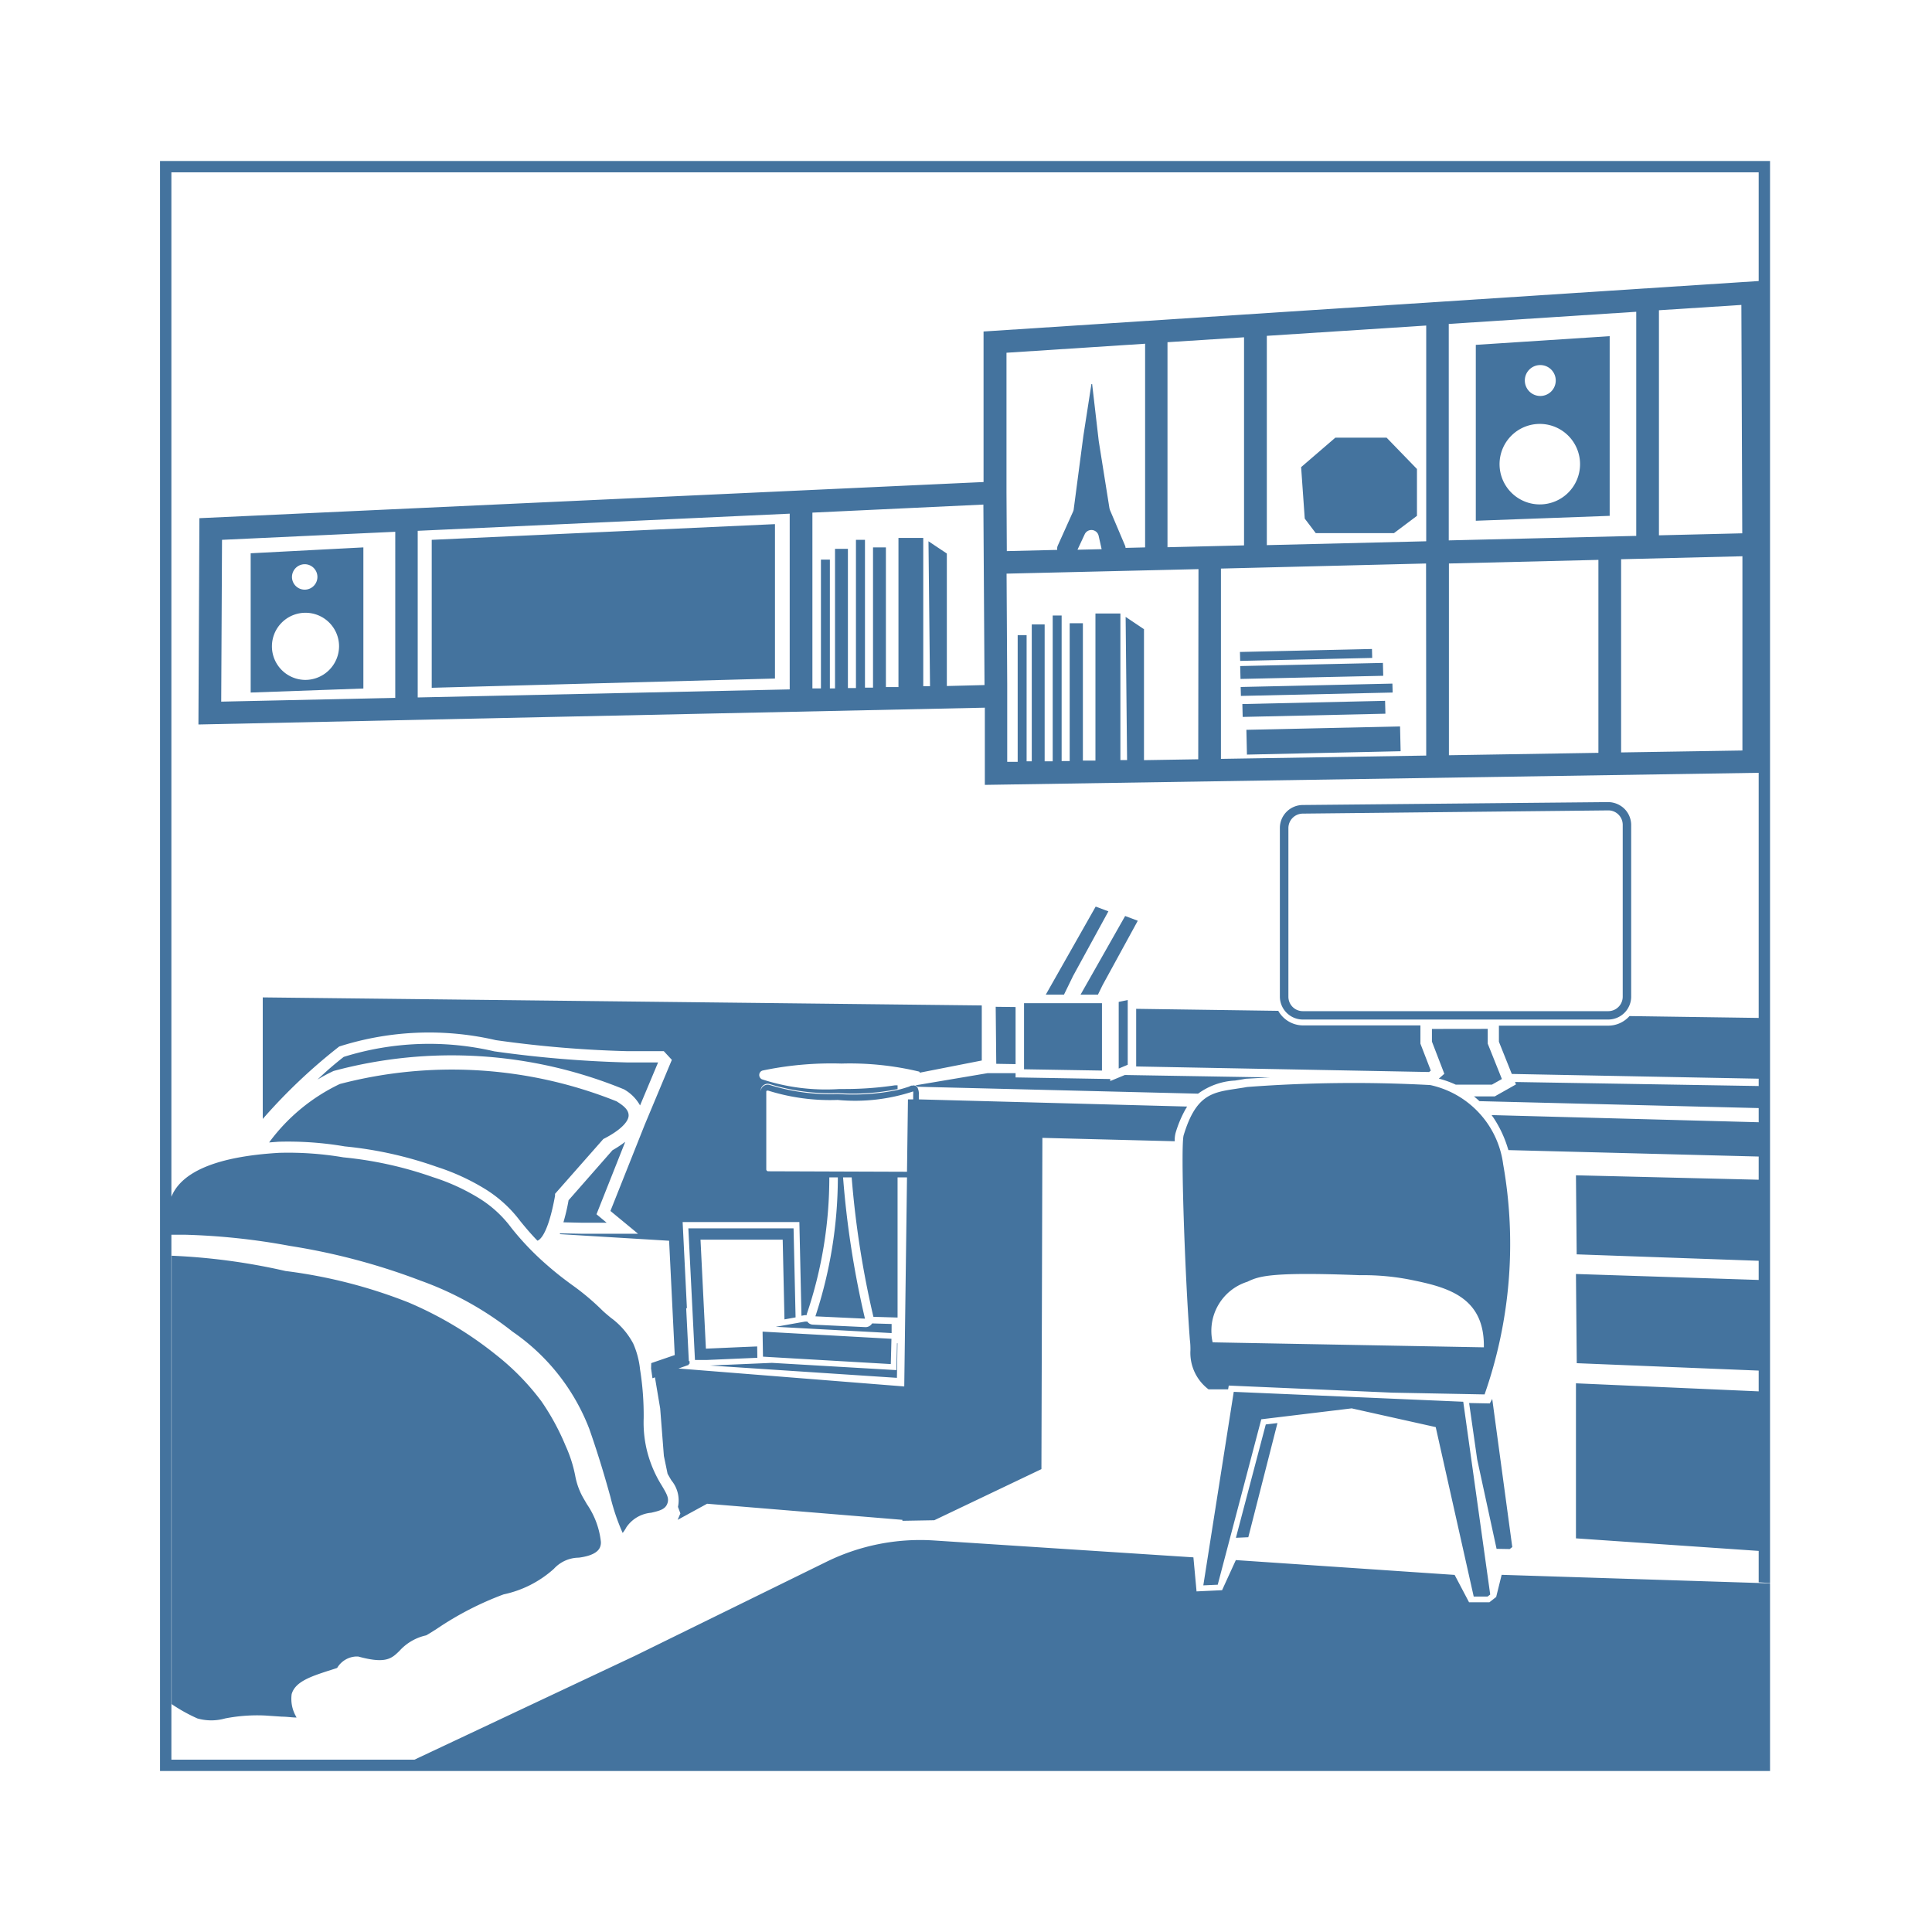 <?xml version="1.0" encoding="UTF-8"?>
<svg width="24px" fill="#44739e" height="24px" viewBox="0 0 24 24" version="1.1" xmlns="http://www.w3.org/2000/svg" xmlns:xlink="http://www.w3.org/1999/xlink">
            <path d="m 16.799,17.497 1.036,0.231 0.472,2.105 h 0.172 l 0.033,-0.025 -0.335,-2.395 -2.851,-0.123 -0.378,2.404 0.179,-0.008 0.541,-2.055 1.125,-0.136 z m -1.316,-8.431 1.909,-0.042 0.007,0.308 -1.909,0.042 z m -0.071,-0.532 1.885,-0.042 0.003,0.111 -1.885,0.042 z m 0.021,0.212 1.773,-0.04 0.004,0.16 -1.773,0.04 z m -0.027,-0.472 1.773,-0.039 0.004,0.16 -1.773,0.039 z m -0.003,-0.175 1.64,-0.037 0.003,0.111 -1.64,0.037 z M 1.988,2 V 22 H 21.988 v -2.331 l -3.334,-0.106 -0.068,0.275 -0.084,0.066 h -0.253 l -0.179,-0.34 -2.718,-0.184 -0.171,0.374 -0.317,0.015 -0.039,-0.423 -3.228,-0.21 a 2.638,2.638 0 0 0 -1.33,0.265 l -2.379,1.168 -2.739,1.29 h -3.02 V 2.141 H 21.847 v 1.35 l -9.629,0.627 v 1.87 L 2.477,6.437 2.465,9 12.234,8.791 v 0.959 l 9.613,-0.15 v 3.045 l -1.605,-0.023 a 0.352,0.352 0 0 1 -0.264,0.119 h -1.358 v 0.2 l 0.16,0.4 3.067,0.059 v 0.091 l -3.027,-0.05 0.012,0.03 -0.264,0.149 h -0.258 c 0.024,0.019 0.047,0.039 0.068,0.059 l 3.469,0.086 v 0.176 l -3.318,-0.089 0.025,0.035 a 1.434,1.434 0 0 1 0.173,0.365 l 0.011,0.035 3.109,0.08 v 0.288 l -2.27,-0.055 0.009,0.982 2.261,0.08 v 0 0.238 l -2.27,-0.074 0.01,1.108 2.26,0.092 v 0.258 l -2.27,-0.1 v 1.926 l 2.27,0.156 v 0 0.39 l 0.141,0.009 V 2 Z m 2.922,6.669 -2.162,0.047 0.01,-2.01 2.152,-0.1 z m 4.9,-0.105 -4.621,0.1 v -2.07 l 4.621,-0.213 z M 11.762,8.522 V 6.876 l -0.228,-0.152 0.019,1.8 h -0.084 V 6.682 h -0.308 v 1.853 h -0.156 V 6.8 h -0.16 v 1.742 h -0.1 V 6.706 h -0.112 v 1.841 h -0.1 V 6.818 h -0.16 v 1.734 h -0.064 v -1.6 h -0.111 v 1.6 h -0.106 V 6.368 l 2.124,-0.1 0.014,2.242 z m 8.846,-4.668 1.024,-0.066 0.011,2.837 -1.035,0.025 z m -2.611,0.17 2.329,-0.151 v 2.784 l -2.329,0.056 z m -3.494,0.227 0.951,-0.061 v 2.585 l -0.951,0.023 z m -2,1.871 v -1.74 l 1.722,-0.112 V 6.8 l -0.243,0.006 a 0.082,0.082 0 0 0 -0.007,-0.03 l -0.187,-0.441 -0.006,-0.021 -0.133,-0.835 -0.082,-0.708 c 0,0 -0.008,0 -0.009,0 l -0.1,0.644 -0.12,0.912 a 0.084,0.084 0 0 1 -0.007,0.026 l -0.191,0.425 a 0.1,0.1 0 0 0 -0.007,0.053 l -0.626,0.015 z m 1.182,0.7 -0.3,0.007 0.09,-0.193 a 0.092,0.092 0 0 1 0.172,0.017 z m 1.2,2.61 -0.674,0.011 V 7.816 l -0.228,-0.153 0.018,1.779 h -0.083 V 7.621 h -0.31 v 1.827 h -0.156 V 7.742 h -0.164 v 1.712 h -0.1 V 7.646 h -0.111 v 1.811 h -0.1 V 7.757 h -0.16 v 1.7 h -0.064 V 7.89 h -0.111 v 1.574 h -0.13 V 8.504 v 0 l -0.008,-1.378 2.384,-0.056 z m 2.832,-0.046 -2.55,0.041 V 7.063 L 17.715,7 Z m 0,-2.662 -1.98,0.048 v -2.6 l 1.98,-0.128 z m 2.139,2.628 -1.857,0.03 V 7 l 1.857,-0.045 z m 1.789,-0.029 -1.507,0.024 V 6.947 l 1.507,-0.037 z M 4.514,6.8 l -1.4,0.073 v 1.73 l 1.4,-0.05 z m -0.726,0.209 a 0.158,0.158 0 1 1 -0.161,0.158 0.159,0.159 0 0 1 0.161,-0.158 z m 0,1.437 a 0.417,0.417 0 1 1 0.424,-0.417 0.42,0.42 0 0 1 -0.424,0.417 z m 5.839,-1.935 -4.264,0.195 v 1.838 l 4.264,-0.115 z m 6.718,0.112 h 0.971 l 0.286,-0.215 V 5.826 l -0.377,-0.389 h -0.637 l -0.425,0.366 0.045,0.639 z m 1.988,-0.154 1.663,-0.061 V 4.176 l -1.663,0.108 z m 0.8,-1.934 a 0.192,0.192 0 1 1 -0.191,0.191 0.191,0.191 0 0 1 0.192,-0.191 z m 0,0.731 a 0.5,0.5 0 1 1 -0.505,0.5 0.5,0.5 0 0 1 0.506,-0.5 z m -5.124,7.961 v -0.804 l -0.112,0.023 v 0.828 z m -1.288,0.056 0.968,0.016 v -0.837 h -0.968 z m 0.27,-0.927 h 0.226 l 0.113,-0.232 0.439,-0.803 -0.158,-0.059 z m 0.432,0 h 0.216 l 0.056,-0.115 0.439,-0.803 -0.157,-0.059 z m -9.35,8.401 0.06,-0.019 0.055,-0.018 a 0.29,0.29 0 0 1 0.229,-0.142 h 0.017 0.016 c 0.344,0.094 0.415,0.025 0.513,-0.071 a 0.626,0.626 0 0 1 0.331,-0.192 c 0.018,-0.009 0.073,-0.044 0.123,-0.075 a 3.906,3.906 0 0 1 0.839,-0.434 1.351,1.351 0 0 0 0.625,-0.318 0.425,0.425 0 0 1 0.3,-0.138 h 0.008 c 0.059,-0.008 0.216,-0.031 0.261,-0.122 a 0.151,0.151 0 0 0 0.014,-0.079 1.017,1.017 0 0 0 -0.173,-0.463 l -0.033,-0.057 a 0.872,0.872 0 0 1 -0.113,-0.3 1.662,1.662 0 0 0 -0.119,-0.369 2.973,2.973 0 0 0 -0.3,-0.552 3.064,3.064 0 0 0 -0.562,-0.576 4.6,4.6 0 0 0 -1.091,-0.653 6.253,6.253 0 0 0 -1.526,-0.39 7.78,7.78 0 0 0 -1.415,-0.19 v 5.57 a 2.083,2.083 0 0 0 0.32,0.178 0.632,0.632 0 0 0 0.345,0 2.08,2.08 0 0 1 0.5,-0.036 l 0.206,0.014 c 0.06,0 0.13,0.011 0.181,0.011 l -0.007,-0.014 a 0.44,0.44 0 0 1 -0.054,-0.276 c 0.042,-0.155 0.24,-0.22 0.45,-0.289 z m 3.662,-1.714 a 0.449,0.449 0 0 0 0.045,-0.069 0.415,0.415 0 0 1 0.308,-0.182 c 0.106,-0.024 0.173,-0.043 0.2,-0.109 0.027,-0.066 0,-0.116 -0.064,-0.224 a 1.493,1.493 0 0 1 -0.192,-0.459 1.474,1.474 0 0 1 -0.036,-0.383 3.61,3.61 0 0 0 -0.045,-0.605 1.061,1.061 0 0 0 -0.085,-0.322 0.942,0.942 0 0 0 -0.279,-0.321 c -0.038,-0.032 -0.074,-0.061 -0.107,-0.093 a 3.022,3.022 0 0 0 -0.381,-0.319 c -0.088,-0.065 -0.18,-0.133 -0.313,-0.25 a 3.461,3.461 0 0 1 -0.433,-0.453 1.439,1.439 0 0 0 -0.392,-0.363 2.569,2.569 0 0 0 -0.58,-0.267 4.723,4.723 0 0 0 -1.115,-0.247 v 0 a 4.089,4.089 0 0 0 -0.8,-0.056 c -0.76,0.045 -1.21,0.229 -1.338,0.548 v 0.469 c 0.048,0 0.1,0 0.161,0 a 8.316,8.316 0 0 1 1.311,0.139 8.031,8.031 0 0 1 1.57,0.411 l 0.053,0.02 a 4.043,4.043 0 0 1 1.145,0.635 2.592,2.592 0 0 1 0.952,1.206 c 0.118,0.337 0.2,0.619 0.263,0.847 a 2.623,2.623 0 0 0 0.152,0.447 z m -4.394,-4.851 0.119,-0.009 a 4.186,4.186 0 0 1 0.823,0.058 l -0.008,0.07 0.008,-0.07 a 4.821,4.821 0 0 1 1.146,0.255 2.744,2.744 0 0 1 0.608,0.281 1.586,1.586 0 0 1 0.426,0.392 c 0.058,0.071 0.122,0.149 0.213,0.243 0.02,-0.005 0.128,-0.055 0.219,-0.558 v -0.024 l 0.6,-0.681 0.014,-0.007 c 0.194,-0.1 0.3,-0.207 0.3,-0.286 0,-0.079 -0.082,-0.132 -0.15,-0.175 a 5.5,5.5 0 0 0 -3.438,-0.215 2.335,2.335 0 0 0 -0.878,0.726 z m 4.267,0.097 -0.545,0.621 a 2.493,2.493 0 0 1 -0.064,0.274 l 0.222,0.005 v 0 h 0.315 l -0.126,-0.105 0.357,-0.9 a 1.486,1.486 0 0 1 -0.159,0.105 z m 0.143,-0.757 a 0.521,0.521 0 0 1 0.2,0.2 l 0.224,-0.534 c -0.127,0 -0.256,0 -0.385,0 a 14.349,14.349 0 0 1 -1.65,-0.138 3.56,3.56 0 0 0 -1.87,0.069 4.24,4.24 0 0 0 -0.326,0.282 2.012,2.012 0 0 1 0.2,-0.107 5.638,5.638 0 0 1 3.607,0.228 z m 7.037,3.241 a 0.568,0.568 0 0 0 0.225,0.486 h 0.243 l 0.008,-0.047 2.031,0.088 1.147,0.022 a 5.657,5.657 0 0 0 0.231,-2.858 1.161,1.161 0 0 0 -0.906,-0.985 17.628,17.628 0 0 0 -2.275,0.024 c -0.047,0.009 -0.093,0.015 -0.136,0.022 -0.3,0.045 -0.5,0.075 -0.652,0.577 -0.04,0.13 0.015,1.733 0.077,2.542 0.007,0.056 0.007,0.092 0.007,0.129 z m 0.71,-0.852 c 0.139,-0.065 0.271,-0.124 1.394,-0.08 a 3.008,3.008 0 0 1 0.685,0.068 c 0.445,0.092 0.866,0.229 0.856,0.828 l -3.369,-0.062 a 0.639,0.639 0 0 1 0.436,-0.754 z m 3.256,3.322 0.032,-0.025 -0.249,-1.84 -0.015,0.028 -0.015,0.028 -0.257,-0.005 0.1,0.7 0.241,1.111 z m -3.247,-0.147 0.362,-1.418 -0.145,0.017 -0.371,1.408 z m -3.901,-0.211 1.331,-0.635 0.012,-4.115 1.644,0.042 v -0.035 a 0.388,0.388 0 0 1 0.01,-0.066 1.417,1.417 0 0 1 0.123,-0.295 l 0.021,-0.035 -3.332,-0.089 h -0.07 -0.049 -0.017 l -0.012,0.906 v 0.07 l -0.034,2.59 -2.805,-0.223 0.128,-0.045 v -0.013 h 0.01 v -0.034 h -0.009 l -0.033,-0.657 h 0.009 l -0.053,-1.07 h 1.45 l 0.026,1.164 0.042,-0.008 h 0.023 v -0.01 a 5.274,5.274 0 0 0 0.281,-1.712 H 9.543 a 0.1,0.1 0 0 1 -0.094,-0.1 v -0.964 a 0.086,0.086 0 0 1 0.035,-0.07 0.087,0.087 0 0 1 0.078,-0.014 2.532,2.532 0 0 0 0.846,0.112 2.736,2.736 0 0 0 0.742,-0.05 v -0.047 h -0.031 a 4.228,4.228 0 0 1 -0.64,0.046 h -0.05 a 2.551,2.551 0 0 1 -0.965,-0.121 0.059,0.059 0 0 1 -0.032,-0.059 0.056,0.056 0 0 1 0.044,-0.05 4.165,4.165 0 0 1 0.976,-0.086 3.7,3.7 0 0 1 0.967,0.1 l 0.008,0.013 0.769,-0.151 v -0.684 l -8.932,-0.1 v 1.51 a 6.876,6.876 0 0 1 0.95,-0.9 3.669,3.669 0 0 1 1.945,-0.079 14.141,14.141 0 0 0 1.634,0.137 c 0.141,0 0.282,0 0.42,0 h 0.033 l 0.1,0.108 -0.337,0.806 -0.426,1.071 0.2,0.165 0.143,0.118 h -0.191 q -0.126,0 -0.255,0 c -0.085,0 -0.171,0 -0.256,0 v -0.07 0.07 l -0.268,-0.005 v 0.01 l 1.356,0.082 0.07,1.42 -0.292,0.1 -0.002,0.067 c 0.006,0.043 0.012,0.083 0.017,0.121 l 0.031,-0.011 0.065,0.386 0.046,0.59 0.046,0.222 c 0.017,0.03 0.033,0.058 0.049,0.084 a 0.388,0.388 0 0 1 0.08,0.327 l 0.03,0.081 -0.034,0.08 0.366,-0.2 2.426,0.2 v 0.012 z m -1.198,-5.295 a 2.532,2.532 0 0 1 -0.846,-0.112 0.087,0.087 0 0 0 -0.078,0.014 0.086,0.086 0 0 0 -0.035,0.07 v 0.964 a 0.1,0.1 0 0 0 0.094,0.1 h 0.759 0.106 a 5.532,5.532 0 0 1 -0.279,1.726 l 0.616,0.029 a 11.572,11.572 0 0 1 -0.272,-1.755 h 0.106 0.571 0.118 v -0.07 l -1.725,-0.006 a 0.024,0.024 0 0 1 -0.024,-0.024 v -0.964 a 0.018,0.018 0 0 1 0.007,-0.014 h 0.011 0.005 a 2.571,2.571 0 0 0 0.864,0.116 2.3,2.3 0 0 0 0.938,-0.106 0.2,0.2 0 0 1 0,0.04 v 0.06 h 0.07 v -0.058 a 0.169,0.169 0 0 0 -0.018,-0.092 0.058,0.058 0 0 0 -0.013,-0.014 0.05,0.05 0 0 0 -0.02,-0.008 0.045,0.045 0 0 0 -0.028,0 h -0.015 l -0.032,0.014 c -0.047,0.015 -0.092,0.029 -0.138,0.04 a 2.736,2.736 0 0 1 -0.742,0.05 z m -0.93,3.263 1.588,0.092 0.008,-0.314 -1.601,-0.089 z m 1.598,-0.293 v -0.113 l -0.242,-0.007 -0.009,0.012 a 0.094,0.094 0 0 1 -0.073,0.034 v 0 l -0.656,-0.031 a 0.086,0.086 0 0 1 -0.067,-0.038 h -0.027 l -0.365,0.065 z m -1.67,0.166 -0.195,0.008 -0.429,0.019 h -0.005 -0.008 l -0.067,-1.353 h 1.015 0.006 l 0.021,0.945 10e-4,0.045 0.138,-0.025 -0.025,-1.106 h -1.307 l 0.082,1.635 h 0.15 l 0.625,-0.027 z m 1.729,0.294 -1.546,-0.09 -0.768,0.033 2.321,0.153 0.007,-0.43 h -0.006 z m 9.128,-4.638 v -2.135 a 0.285,0.285 0 0 0 -0.084,-0.2 0.293,0.293 0 0 0 -0.2,-0.083 l -3.798,0.036 a 0.286,0.286 0 0 0 -0.282,0.285 v 2.095 a 0.286,0.286 0 0 0 0.285,0.285 h 3.794 a 0.285,0.285 0 0 0 0.285,-0.283 z m -4.081,0.179 a 0.179,0.179 0 0 1 -0.177,-0.179 v -2.095 a 0.18,0.18 0 0 1 0.177,-0.18 l 3.794,-0.04 a 0.177,0.177 0 0 1 0.129,0.052 0.179,0.179 0 0 1 0.053,0.128 v 2.135 a 0.18,0.18 0 0 1 -0.18,0.179 h -3.8 z m 1.606,0.221 v 0.157 l 0.154,0.4 -0.068,0.06 a 1.234,1.234 0 0 1 0.21,0.075 h 0.449 l 0.124,-0.07 -0.176,-0.44 v -0.183 z m -5.172,-0.272 -0.247,-0.003 0.007,0.708 0.24,0.004 z m 1.498,0.022 v 0.716 l 3.639,0.069 0.021,-0.018 -0.129,-0.334 v -0.227 h -1.457 a 0.355,0.355 0 0 1 -0.309,-0.181 z m -2.715,0.968 3.484,0.086 a 0.848,0.848 0 0 1 0.459,-0.163 c 0.044,-0.007 0.089,-0.014 0.136,-0.023 h 0.01 l 0.285,-0.016 -1.8,-0.03 -0.181,0.075 v -0.025 l -1.176,-0.02 v -0.053 h -0.347 l -0.9,0.152 a 0.05,0.05 0 0 1 0.02,0.008 0.058,0.058 0 0 1 0.01,0.009 z m -0.549,2.858 0.3,0.009 v -1.751 h -0.571 a 11.675,11.675 0 0 0 0.271,1.743 z"/>

</svg>
